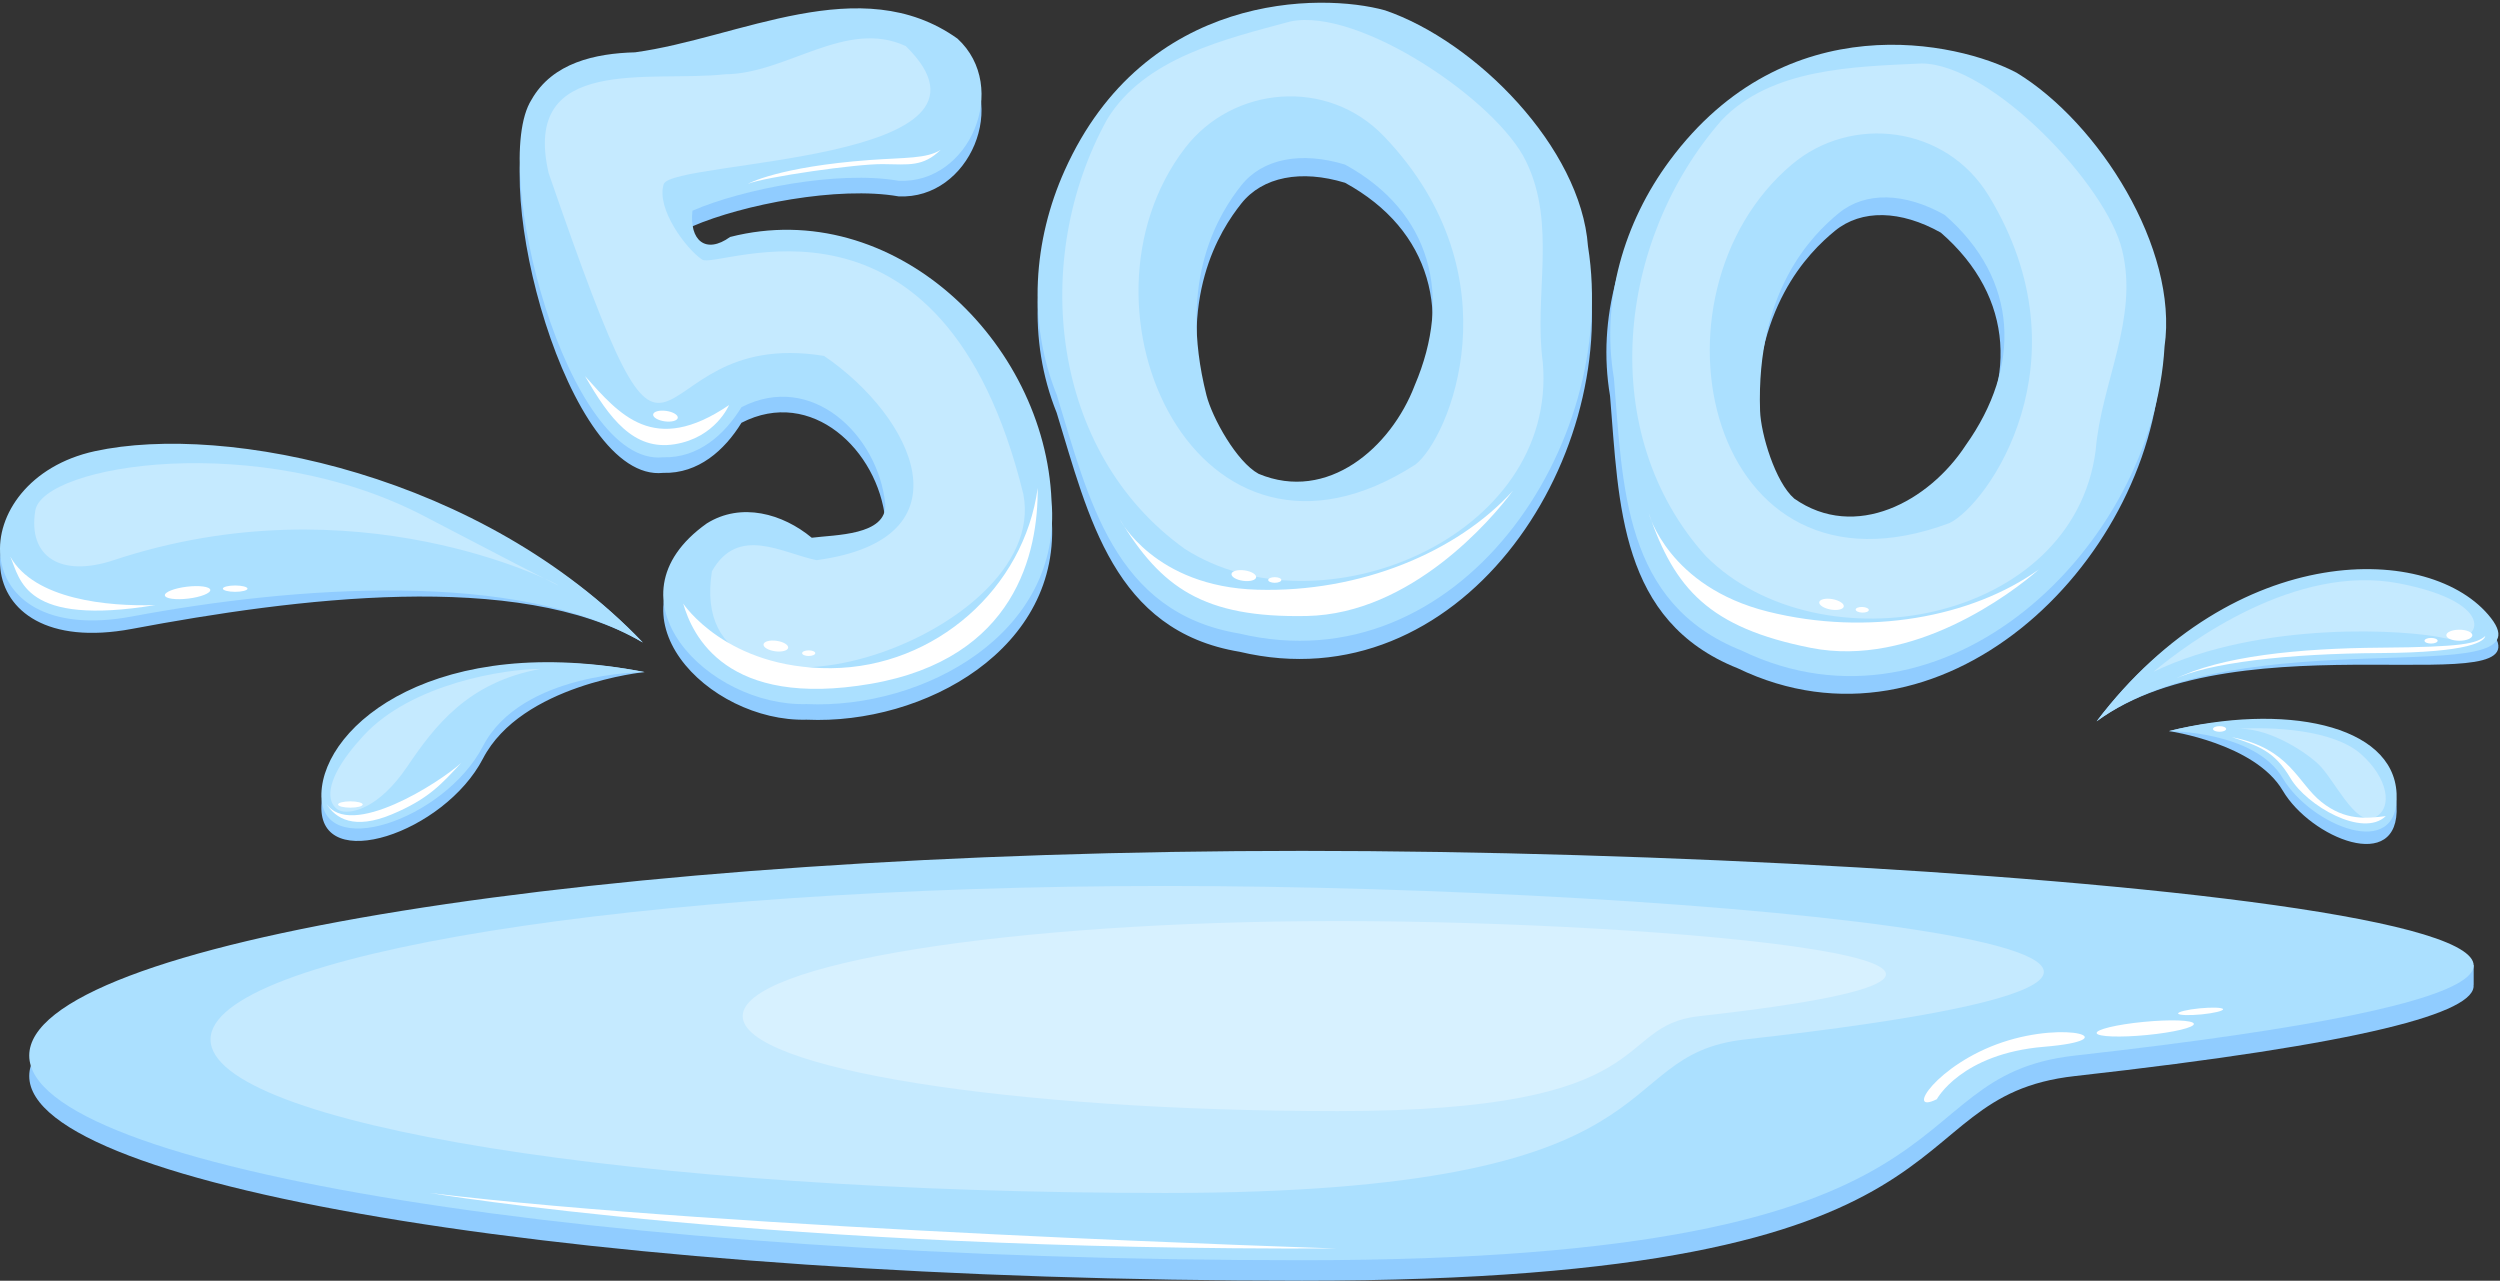 <svg width="855" height="438" fill="none" xmlns="http://www.w3.org/2000/svg"><rect width="100%" height="100%" fill="#333333" stroke="none"/><path d="M359.622 176.607c-2.207-54.522-54.202-104.47-109.927-90.228-8.345 6.018-14.002 1.203-12.879-8.987 17.131-7.422 49.909-13.841 70.49-10.23 24.393 1.163 38.194-32.096 20.14-48.625-33.139-23.59-74.622-.16-110.248 4.694-13.561.361-28.244 3.53-35.426 16.208-14.523 22.949 12.237 125.815 45.054 122.284 11.996.321 20.983-7.743 26.76-17.131 23.992-12.357 46.699 9.428 49.187 33.139.561 10.792-17.292 10.471-25.155 11.514-9.91-8.224-24.112-12.276-35.907-4.894-36.028 25.596.481 62.706 34.141 61.783 40.08 1.806 87.621-24.232 83.77-69.527zm357.424 70.089c47.22-62.385 114.701-57.009 134.881-31.052 20.181 25.957-85.775-5.135-134.881 31.052zm24.713 3.33c39.197-9.789 76.709 1.886 77.872 25.556 1.164 23.671-29.407 10.993-38.916-5.175-9.508-16.168-38.956-20.381-38.956-20.381zm-521.913-30.29c-54.763-57.37-142.424-70.971-187.398-61.182-44.974 9.789-45.416 67.401 12.678 56.528 55.364-10.39 132.073-20.46 174.72 4.654zm.601 10.11c-70.931-13.841-109.726 22.066-110.529 45.736-.802 23.671 42.086 9.268 55.245-16.128 13.159-25.395 55.284-29.608 55.284-29.608zM543.088 90.431c-2.447-33.74-38.314-70.048-69.407-80.68-21.744-6.058-82.084-6.419-109.566 54.763-10.712 23.831-12.798 51.674-2.728 76.669 10.953 35.666 19.538 74.582 62.546 81.723 74.983 17.813 130.027-64.432 119.155-132.475zm-59.256 47.582c-8.105 21.304-29.809 40.12-53.399 30.25-7.503-4.092-15.807-19.057-17.813-26.84-10.07-39.798 4.573-62.546 11.875-71.773 7.302-9.228 20.501-11.715 35.506-7.142 29.648 16.209 36.789 45.175 23.831 75.505zM845.96 330.064l-6.905.352C799.551 311.149 598.339 298 445.303 298 204.869 298 10 329.338 10 368.012S204.869 438 445.303 438s199.285-62.722 264.321-69.988c98.88-11.063 137.38-21.705 136.336-31.197h.04v-6.751h-.04z" fill="#90CCFF"/><path d="M709.65 361c-65.039 7.291-23.928 70-264.331 70C204.916 431 10 399.657 10 361s194.876-70 435.319-70c240.444 0 599.681 32.445 264.331 70z" fill="#ABE0FF"/><path opacity=".31" d="M596.749 355.5c-48.755 5.454-17.922 52.5-198.265 52.5C218.142 408 72 384.5 72 355.5S218.182 303 398.484 303c180.303 0 449.773 24.319 198.265 52.5z" fill="#fff"/><path opacity=".31" d="M581.209 347.512C550.788 350.884 570.012 380 457.598 380S254 365.442 254 347.512C254 329.581 345.143 315 457.598 315c112.454 0 280.494 15.07 123.611 32.512z" fill="#fff"/><path d="M147 408s117.691 19.845 310 18.972c0 0-208.481-6.569-310-18.972zm515.389-32.067s8.322-15.589 36.71-17.939c28.389-2.35 8.043-9.051-14.333-1.512-22.377 7.538-33.565 24.989-22.377 19.451z" fill="#fff"/><path d="M734.318 353.971c9.177-.898 16.329-2.627 15.974-3.863-.356-1.236-8.084-1.51-17.262-.613-9.177.898-16.329 2.627-15.974 3.863.356 1.236 8.084 1.51 17.262.613zm18.589-7.046c4.239-.414 7.542-1.215 7.377-1.788-.164-.574-3.735-.703-7.974-.288-4.239.415-7.542 1.215-7.377 1.789.165.573 3.735.702 7.974.287z" fill="#fff"/><path d="M543.088 84.213c-2.447-33.74-38.314-70.049-69.407-80.68-21.744-6.059-82.084-6.42-109.566 54.763-10.712 23.83-12.798 51.673-2.728 76.668 10.953 35.666 19.538 74.582 62.546 81.723C498.916 234.5 553.96 152.255 543.088 84.213zm-59.256 47.581c-8.105 21.304-29.809 40.12-53.399 30.25-7.503-4.092-15.807-19.056-17.813-26.839-10.07-39.799 4.573-62.547 11.875-71.774 7.302-9.228 20.501-11.715 35.506-7.141 29.648 16.208 36.789 45.174 23.831 75.504zm233.214 114.902c47.22-62.386 114.701-61.262 134.881-35.305 20.181 25.957-85.775-.883-134.881 35.305zm24.713 3.33c39.197-9.789 76.709-2.367 77.872 21.304 1.164 23.67-29.407 10.992-38.916-5.176-9.508-16.168-38.956-16.128-38.956-16.128zm-521.913-30.29c-54.763-57.371-142.424-75.224-187.398-65.435-44.974 9.789-45.416 67.401 12.678 56.529 55.364-10.391 132.073-16.209 174.72 8.906zm.601 10.11c-70.931-13.841-109.726 17.813-110.529 41.484-.802 23.67 42.086 9.267 55.245-16.128 13.159-25.396 55.284-25.356 55.284-25.356z" fill="#ABE0FF"/><path opacity=".31" d="M527.642 123.971c-3.129-22.868 4.854-47.1-5.737-68.805-9.87-20.621-57.17-52.757-80.6-47.822-22.347 6.018-49.949 12.477-62.707 33.54-26.318 47.702-19.458 113.859 26.599 146.837 46.258 29.648 127.58-3.892 122.445-63.75zm-43.57 34.904c-74.462 47.943-120.799-53.479-78.794-108.242 16.208-21.143 48.624-24.393 68.163-3.892 45.655 47.903 22.065 103.308 10.631 112.134z" fill="#fff"/><path d="M382.931 177.571c14.162 23.309 28.485 33.82 64.031 33.098 35.546-.722 63.188-32.978 70.449-42.847-18.936 20.982-52.235 34.904-87.42 33.861-35.225-1.003-47.06-24.112-47.06-24.112z" fill="#fff"/><path d="M435.969 199.315c1.241 0 2.247-.431 2.247-.962 0-.532-1.006-.963-2.247-.963-1.24 0-2.246.431-2.246.963 0 .531 1.006.962 2.246.962zm-6.369-1.874c.136-.988-1.64-2.049-3.966-2.371-2.327-.321-4.323.219-4.46 1.207-.136.988 1.639 2.049 3.966 2.37 2.327.321 4.323-.219 4.46-1.206z" fill="#fff"/><path d="M738.951 124.573c4.814-33.46-22.507-76.588-50.591-93.639-19.979-10.591-78.834-23.79-118.713 30.13-15.526 20.982-23.51 47.742-19.017 74.301 3.09 37.191 3.17 77.029 43.69 93.197 69.407 33.42 140.699-35.184 144.631-103.989zm-68.043 33.82c-12.477 19.097-37.672 32.858-58.614 18.175-6.459-5.617-11.394-21.986-11.675-30.01-1.364-41.042 17.813-60.139 26.92-67.601 9.107-7.462 22.507-7.101 36.228.602 25.476 22.186 26.278 51.995 7.141 78.834z" fill="#90CCFF"/><path d="M740.275 118.515c4.814-33.46-22.507-76.588-50.59-93.64-19.98-10.59-78.835-23.79-118.714 30.13-15.526 20.983-23.51 47.743-19.016 74.302 3.089 37.191 3.169 77.029 43.69 93.197 69.406 33.42 140.698-35.225 144.63-103.989zm-68.042 33.82c-12.478 19.097-37.673 32.858-58.615 18.174-6.459-5.616-11.394-21.985-11.675-30.009-1.364-41.042 17.813-60.139 26.921-67.601 9.107-7.462 22.507-7.101 36.227.602 25.476 22.186 26.279 51.994 7.142 78.834z" fill="#ABE0FF"/><path opacity=".31" d="M716.725 154.021c1.845-22.988 14.764-44.974 9.067-68.404-5.256-22.266-44.653-63.75-68.565-63.91-23.148 1.083-51.473 1.565-68.443 19.418-35.867 41.002-43.289 107.119-5.296 149.164 38.876 38.755 125.453 23.309 133.237-36.268zm-50.029 24.874c-82.967 30.932-106.638-78.072-53.921-122.605 20.341-17.211 52.717-13.48 67.401 10.712 34.422 56.568-.442 105.674-13.48 111.893z" fill="#fff"/><path d="M563.87 175.564c8.867 25.797 20.622 39.117 55.485 46.017 34.904 6.901 68.765-18.775 77.952-26.839-22.988 16.449-58.494 22.948-92.635 14.443-34.142-8.506-40.802-33.621-40.802-33.621z" fill="#fff"/><path d="M639.132 208.634c.02-.532-.968-1.001-2.208-1.05-1.24-.048-2.261.344-2.282.875-.021.532.968 1.001 2.207 1.05 1.24.048 2.262-.344 2.283-.875zm-8.566-1.207c.174-.982-1.558-2.111-3.871-2.523-2.312-.411-4.328.051-4.503 1.032-.174.982 1.558 2.111 3.871 2.523 2.312.411 4.328-.051 4.503-1.032z" fill="#fff"/><path opacity=".31" d="M38.907 191.572c-18.214 6.059-29.408-1.203-26.84-16.93 2.568-15.727 76.428-27.682 133.036 1.886 56.609 29.568 44.814 23.068 44.814 23.068s-67.882-35.586-151.01-8.024z" fill="#fff"/><path d="M3.521 190.369c3.41 7.863 4.654 23.951 49.588 16.569-16.248.522-41.363-1.886-49.588-16.569zm60.874 14.347c4.29-.518 7.657-1.847 7.522-2.969-.136-1.122-3.723-1.612-8.012-1.094-4.29.518-7.658 1.847-7.522 2.969.135 1.122 3.722 1.611 8.012 1.094zm16.035-2.311c2.327 0 4.213-.485 4.213-1.083 0-.599-1.886-1.084-4.212-1.084-2.327 0-4.213.485-4.213 1.084 0 .598 1.886 1.083 4.213 1.083zm39.398 73.819c2.327 0 4.213-.485 4.213-1.083s-1.886-1.083-4.213-1.083c-2.326 0-4.212.485-4.212 1.083s1.886 1.083 4.212 1.083z" fill="#fff"/><path opacity=".31" d="M184.942 228.763c-12.237 0-44.172 4.975-60.621 22.828-16.449 17.853-11.233 24.954-7.502 25.837 3.731.883 12.838-1.123 22.346-15.085 9.468-14.002 20.822-29.086 45.777-33.58z" fill="#fff"/><path d="M111.483 274.66c3.25 5.496 9.789 9.147 22.427 3.892 12.637-5.256 17.131-10.431 23.871-17.693-7.262 6.7-38.194 26.519-46.298 13.801z" fill="#fff"/><path opacity=".31" d="M736.504 229.726c12.036-10.07 48.625-37.031 83.97-30.21 35.305 6.82 27.803 21.544 15.606 18.736-12.236-2.849-62.425-6.259-99.576 11.474z" fill="#fff"/><path d="M849.961 217.53c-.28 1.685-4.694 5.657-36.027 5.817-31.333.161-59.096 3.33-70.49 9.067 15.888-8.064 42.928-10.712 70.891-10.912 28.004-.201 32.618-1.405 35.626-3.972z" fill="#fff"/><path d="M831.426 220.097c1.241 0 2.247-.431 2.247-.963s-1.006-.963-2.247-.963c-1.24 0-2.246.431-2.246.963s1.006.963 2.246.963zm-72.335 30.17c1.241 0 2.247-.431 2.247-.963s-1.006-.963-2.247-.963c-1.241 0-2.247.431-2.247.963s1.006.963 2.247.963z" fill="#fff"/><path opacity=".31" d="M764.387 249.305c13.239-.883 33.62.321 42.968 8.505 9.347 8.184 11.273 18.655 4.694 21.825-6.54 3.169-13.801-13.36-19.298-18.415-5.456-5.015-18.054-12.798-28.364-11.915z" fill="#fff"/><path d="M763.304 252.112c8.906 2.929 14.523 4.654 20.019 14.002 5.497 9.348 24.714 20.581 32.617 12.999-6.579.802-13.881 1.645-22.025-4.855-8.144-6.459-10.712-18.294-30.611-22.146zm77.791-32.978c2.459 0 4.453-.844 4.453-1.886 0-1.041-1.994-1.885-4.453-1.885-2.46 0-4.453.844-4.453 1.885 0 1.042 1.993 1.886 4.453 1.886z" fill="#fff"/><path d="M359.622 171.272c-2.207-54.522-54.202-104.471-109.927-90.229-8.345 6.018-14.002 1.204-12.879-8.986 17.131-7.422 49.909-13.842 70.49-10.23C331.699 62.99 345.5 29.73 327.446 13.2c-33.139-23.59-74.622-.16-110.248 4.694-13.561.361-28.244 3.531-35.426 16.209-14.523 22.948 12.237 125.814 45.054 122.284 11.996.321 20.983-7.743 26.76-17.131 23.992-12.357 46.699 9.428 49.187 33.138.561 10.793-17.292 10.472-25.155 11.515-9.91-8.225-24.112-12.277-35.907-4.895-36.028 25.596.481 62.707 34.141 61.784 40.08 1.805 87.621-24.272 83.77-69.527z" fill="#ABE0FF"/><path opacity=".31" d="M349.993 169.026C322.27 56.049 245.562 92.357 240.146 88.786c-5.416-3.57-15.807-17.411-13.159-25.796 2.648-8.385 123.648-7.061 82.806-47.22-20.461-9.509-40.801 9.508-61.784 9.628-25.275 2.848-69.808-7.021-60.379 33.78 46.979 136.206 27.842 51.674 94.2 62.547 30.611 20.822 50.831 62.666-2.568 69.848-11.755-2.408-26.84-12.076-35.786 3.811-10.191 64.231 116.065 22.828 106.517-26.358z" fill="#fff"/><path d="M249.334 138.534s-4.614 11.153-18.616 13.4c-14.002 2.247-22.226-8.746-30.651-23.309 11.755 13.078 23.47 27.441 49.267 9.909zm-15.687 67.883c3.169 10.832 14.563 35.987 64.191 27.441 49.628-8.585 57.25-44.974 57.05-66.959-4.614 34.142-34.824 61.302-70.65 61.623-35.867.281-50.591-22.105-50.591-22.105z" fill="#fff"/><path d="M269.55 221.531c.137-.988-1.639-2.049-3.965-2.37-2.327-.322-4.324.219-4.46 1.206-.136.988 1.639 2.049 3.966 2.371 2.326.321 4.323-.219 4.459-1.207zm-37.75-78.633c.137-.988-1.639-2.049-3.965-2.37-2.327-.321-4.324.219-4.46 1.207-.136.987 1.639 2.048 3.966 2.37 2.326.321 4.323-.219 4.459-1.207zm44.774 81.452c1.241 0 2.247-.432 2.247-.963 0-.532-1.006-.963-2.247-.963-1.24 0-2.246.431-2.246.963 0 .531 1.006.963 2.246.963zM255.793 62.869c5.898-2.367 37.191-6.86 46.137-6.74 8.947.12 13.761.963 19.779-4.895-4.774 3.09-12.196 2.608-24.272 3.49-31.414 2.328-41.644 8.145-41.644 8.145z" fill="#fff"/></svg>